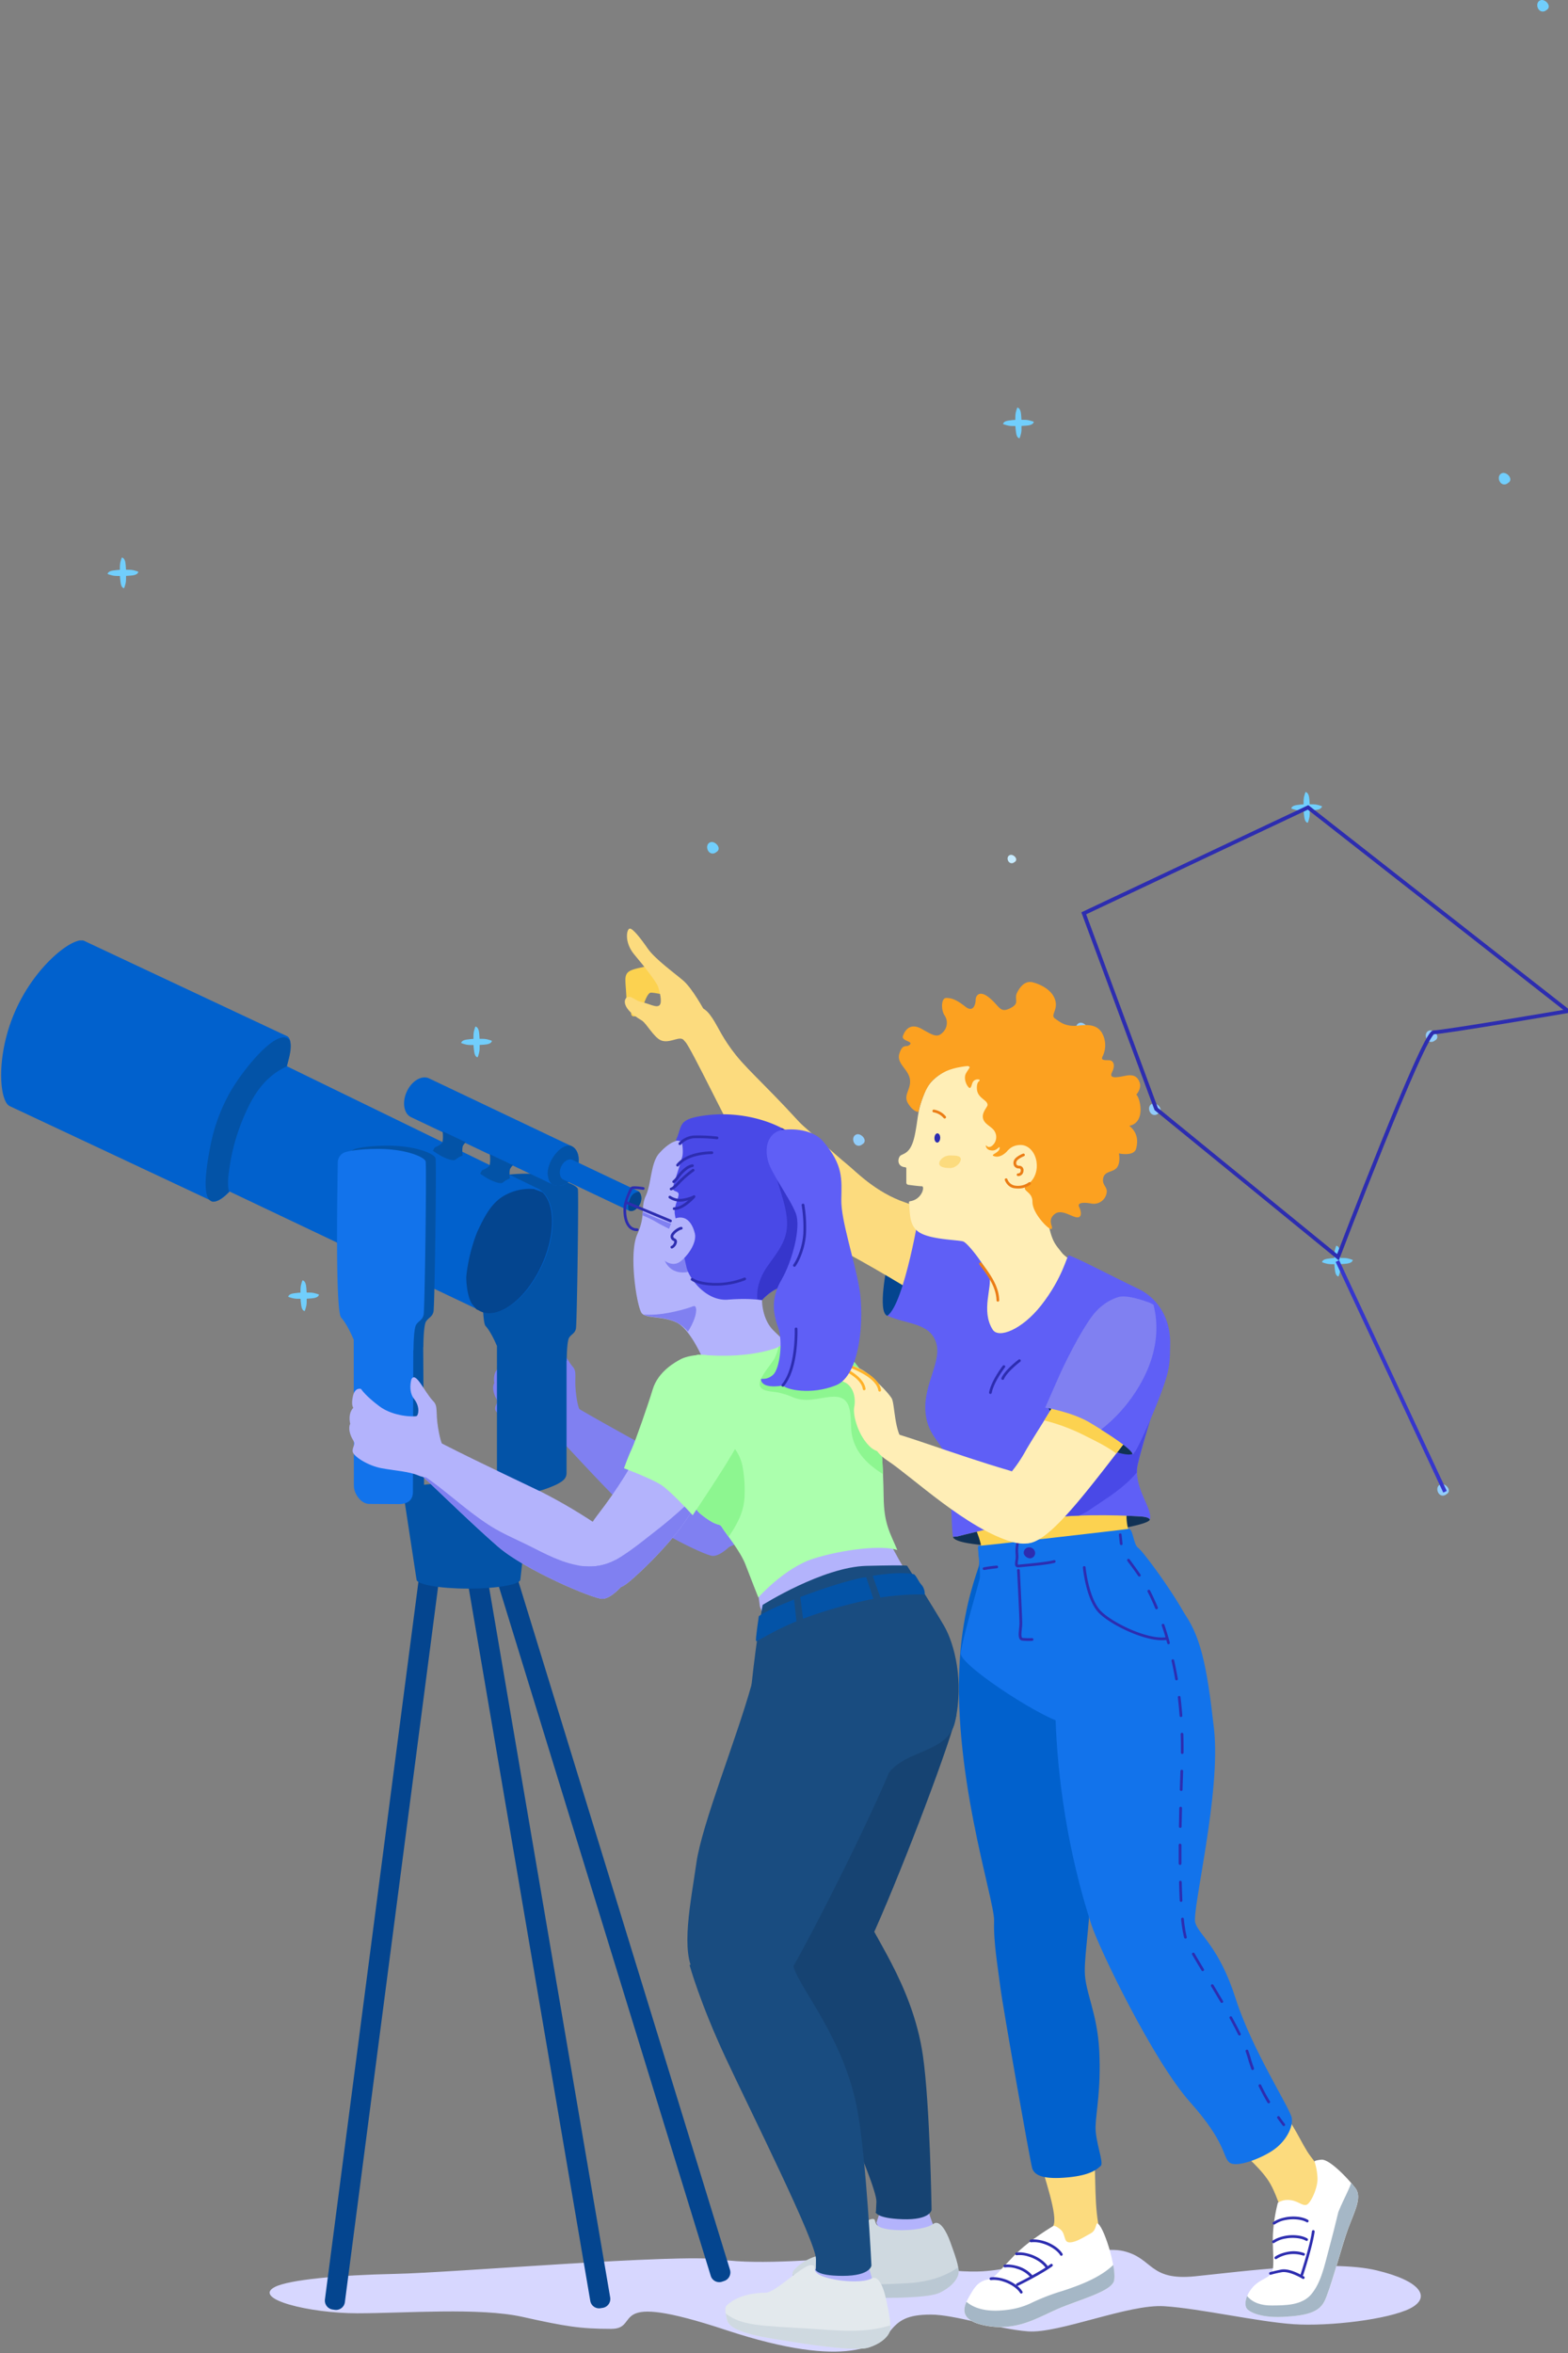 <svg xmlns="http://www.w3.org/2000/svg" xmlns:xlink="http://www.w3.org/1999/xlink" width="408" height="612" viewBox="0 0 408 612"><rect x="0" y="0" width="408" height="612" fill="#808080" stroke="none"/><defs><path id="sn0za" d="M1364.64 4939.3c-.45-.1-.92-.11-1.38-.11h-.47c-.02-.4-.04-.8-.08-1.2-.06-.66-.18-1.78-.96-1.99-.12-.03-.43 1.23-.46 1.36-.08.45-.1.92-.1 1.38v.47c-.38.02-.76.04-1.14.1-.65.09-1.84.14-2.05.94-.03.11 1.23.43 1.35.45.6.12 1.24.11 1.86.11.02.38.04.76.1 1.14.09.65.14 1.84.93 2.05.12.03.44-1.23.46-1.35.12-.6.11-1.24.1-1.86.41-.02.81-.04 1.21-.08.66-.06 1.78-.18 1.99-.96.03-.11-1.23-.43-1.36-.46"/><path id="sn0zb" d="M1048.64 4760.3c-.45-.1-.92-.11-1.38-.11h-.47c-.02-.4-.04-.8-.08-1.2-.06-.66-.18-1.78-.96-1.99-.12-.03-.43 1.23-.46 1.36-.08.45-.1.92-.1 1.38v.47c-.38.02-.76.04-1.14.1-.65.09-1.84.14-2.05.94-.03.11 1.23.43 1.35.45.6.12 1.24.11 1.86.11.02.38.04.76.1 1.14.09.65.14 1.84.93 2.05.12.03.44-1.23.46-1.35.12-.6.11-1.24.1-1.86.41-.02.81-.04 1.21-.08.66-.06 1.78-.18 1.99-.96.03-.11-1.23-.43-1.36-.46"/><path id="sn0zc" d="M1095.64 4948.3c-.45-.1-.92-.11-1.38-.11h-.47c-.02-.4-.04-.8-.08-1.2-.06-.66-.18-1.78-.96-1.99-.12-.03-.43 1.23-.46 1.36-.08.45-.1.92-.1 1.38v.47c-.38.02-.76.04-1.14.1-.65.09-1.84.14-2.05.94-.03.11 1.23.43 1.35.45.6.12 1.24.11 1.86.11.02.38.04.76.1 1.14.09.65.14 1.84.93 2.05.12.03.44-1.23.46-1.35.12-.6.11-1.24.1-1.86.41-.02.81-.04 1.21-.08.66-.06 1.78-.18 1.99-.96.03-.11-1.23-.43-1.36-.46"/><path id="sn0zd" d="M1281.64 4721.3c-.45-.1-.92-.11-1.38-.11h-.47c-.02-.4-.04-.8-.08-1.2-.06-.66-.18-1.78-.96-1.99-.12-.03-.43 1.23-.46 1.36-.08.45-.1.92-.1 1.38v.47c-.38.02-.76.04-1.14.1-.65.09-1.84.14-2.05.94-.03.11 1.23.43 1.35.45.6.12 1.24.11 1.86.11.02.38.04.76.1 1.14.09.65.14 1.84.93 2.05.12.03.44-1.23.46-1.35.12-.6.11-1.24.1-1.86.41-.02.81-.04 1.21-.08.66-.06 1.78-.18 1.99-.96.03-.11-1.23-.43-1.36-.46"/><path id="sn0ze" d="M1022.87 4873.05c-1.53.52-.88 3.08.67 2.95.32-.03.63-.18.87-.4l.17-.1c1.24-.98-.56-2.84-1.71-2.45"/><path id="sn0zf" d="M1150.87 4992.05c-1.53.52-.88 3.08.67 2.95.32-.03.63-.18.87-.4l.17-.1c1.24-.98-.56-2.84-1.71-2.45"/><path id="sn0zg" d="M1198.87 4831.05c-1.53.52-.88 3.08.67 2.95.32-.03.63-.18.87-.4l.17-.1c1.24-.98-.56-2.84-1.71-2.45"/><path id="sn0zh" d="M1404.87 4735.05c-1.53.52-.88 3.08.67 2.95.32-.03.63-.18.87-.4l.17-.1c1.24-.98-.56-2.84-1.71-2.45"/><path id="sn0zi" d="M1414.87 4612.05c-1.53.52-.88 3.08.67 2.95.32-.03.63-.18.87-.4l.17-.1c1.24-.98-.56-2.84-1.71-2.45"/><path id="sn0zj" d="M1356.64 4821.3c-.45-.1-.92-.11-1.38-.11h-.47c-.02-.4-.04-.8-.08-1.2-.06-.66-.18-1.78-.96-1.99-.12-.03-.43 1.23-.46 1.36-.08.45-.1.92-.1 1.38v.47c-.38.02-.76.04-1.14.1-.65.09-1.84.14-2.05.94-.03.11 1.23.43 1.35.45.6.12 1.24.11 1.86.11.02.38.04.76.1 1.14.09.65.14 1.84.93 2.05.12.03.44-1.23.46-1.35.12-.6.11-1.24.1-1.86.41-.02.81-.04 1.21-.08.66-.06 1.78-.18 1.99-.96.03-.11-1.23-.43-1.36-.46"/><path id="sn0zk" d="M1388.87 4998.05c-1.53.52-.88 3.08.67 2.95.32-.03.63-.18.87-.4l.17-.1c1.24-.98-.56-2.84-1.71-2.45"/><path id="sn0zl" d="M1236.87 4907.05c-1.53.52-.88 3.08.67 2.95.32-.03.63-.18.87-.4l.17-.1c1.24-.98-.56-2.84-1.71-2.45"/><path id="sn0zm" d="M1294.87 4878.05c-1.53.52-.88 3.08.67 2.95.32-.03.63-.18.87-.4l.17-.1c1.24-.98-.56-2.84-1.71-2.45"/><path id="sn0zn" d="M1313.87 4899.05c-1.53.52-.88 3.08.67 2.95.32-.03.63-.18.87-.4l.17-.1c1.24-.98-.56-2.84-1.71-2.45"/><path id="sn0zo" d="M1385.87 4880.05c-1.53.52-.88 3.08.67 2.95.32-.03.63-.18.87-.4l.17-.1c1.24-.98-.56-2.84-1.71-2.45"/><path id="sn0zp" d="M1354.36 4822l-58.36 27.55 18.85 50.89 47.29 38.56s22.32-58.5 24.9-58.5c2.57 0 34.96-5.53 34.96-5.53z"/><path id="sn0zq" d="M1390 5000l-28-60"/><path id="sn0zr" d="M1140.64 4882.3c-.45-.1-.92-.11-1.38-.11h-.47c-.02-.4-.04-.8-.08-1.2-.06-.66-.18-1.78-.96-1.99-.12-.03-.43 1.23-.46 1.36-.08.45-.1.92-.1 1.38v.47c-.38.02-.76.04-1.14.1-.65.09-1.84.14-2.05.94-.03.11 1.23.43 1.35.45.6.12 1.24.11 1.86.11.02.38.04.76.1 1.14.09.65.14 1.84.93 2.05.12.03.44-1.23.46-1.35.12-.6.11-1.24.1-1.86.41-.02.81-.04 1.21-.08.66-.06 1.78-.18 1.99-.96.03-.11-1.23-.43-1.36-.46"/><path id="sn0zs" d="M1276.83 4834.38c-1.14.37-.65 2.22.5 2.13.24-.02.46-.12.64-.29a.76.76 0 0 0 .13-.07c.94-.71-.4-2.05-1.27-1.77z"/><path id="sn0zt" d="M1085.5 5206.84c3.59-1.88 16.5-3.11 31.46-3.42 14.95-.31 73.52-5.3 84.42-3.74 10.9 1.56 26.8-.3 35.52-.3 8.72 0 20.87 3.73 31.77 3.42 10.9-.31 29.9-7.17 37.7-5.3 7.78 1.88 6.54 7.8 18.69 6.54 12.15-1.24 35.2-4.36 47.06-1.55 11.85 2.8 14.32 7.16 8.72 9.96-5.6 2.8-20.87 4.68-30.22 4.06-9.34-.63-24.3-4.06-33.64-4.68-9.34-.62-27.45 7.17-35.54 6.54-8.08-.63-19-4.36-25.23-4.36s-8.41 1.52-10.75 4.5c-2.33 2.97-10.44 10.14-42.52-.47-32.09-10.62-21.8-.32-29.9-.32-8.1 0-11.85-.62-23.07-3.11-11.21-2.5-30.52-.94-42.98-.94-12.47 0-27.41-3.71-21.5-6.83z"/><path id="sn0zu" d="M1224.22 4963.47c-2.65.23-9.16 3.58-10.35 8.24-1.2 4.66-2.5 9.41-4.09 12.12a92 92 0 0 1-10.3 14.04c-5.55 6.4-4.34 12.8-1.73 14.48 2.61 1.68 4.55 3.32 7.76 1.07 3.22-2.25 11.22-9.26 14.76-14.46 3.54-5.2 7.8-9.84 9.32-12.88 1.53-3.03 6.4-10.77 3-17.43-2.72-5.28-8.37-5.18-8.37-5.18z"/><path id="sn0zv" d="M1186.6 4990.72c4.84 2.84 9.48 6 13.9 9.46.94.82 3.97 13.44 3.97 13.44s-2.9 3.19-5.07 3.06c-2.18-.13-17.84-7.85-23.89-13.78-6.05-5.94-13.84-14.58-16.33-17.1-2.5-2.5-2.47-12.12 4.01-8.22l1.54.91c7.06 4.14 20.18 11.28 21.87 12.23z"/><path id="sn0zw" d="M1158 4961.93s-.98 2.76.4 4.75c1.4 2 .84 3.94.37 4.15-.46.2-5.56-.1-8.86-2.9-3.3-2.79-4.18-4.45-4.18-4.45s-1.41-.61-2.05 1.56c-.64 2.18-.1 2.9-.1 2.9s-1.4 1.05-.97 3.83c-.58.88-.23 2.66.47 3.92.7 1.26-.32 1.66-.23 2.82.08 1.17 3.47 3.65 6.82 4.46 3.34.8 6.48 1.14 8.74 2.27 2.27 1.12 4.71.5 4.6-1.33-.12-1.84 1.75-5.4 1.75-5.4s-.56-.95-.94-4.63c-.38-3.67.37-5.09-.76-6.38-2.1-2.36-3.89-7.72-5.06-5.57z"/><path id="sn0zx" d="M1202.43 5205.27l-.6.2a2.3 2.3 0 0 1-2.89-1.53l-55.27-179.73a2.35 2.35 0 0 1 1.52-2.93l.6-.19a2.3 2.3 0 0 1 2.89 1.54l55.26 179.71a2.35 2.35 0 0 1-1.51 2.93z"/><path id="sn0zy" d="M1170.89 5212.25l-.62.1a2.32 2.32 0 0 1-2.67-1.87l-31.65-185.52a2.35 2.35 0 0 1 1.89-2.7l.62-.1a2.32 2.32 0 0 1 2.66 1.87l31.65 185.5a2.35 2.35 0 0 1-1.88 2.72z"/><path id="sn0zz" d="M1101.16 5212.78l-.63-.09a2.35 2.35 0 0 1-1.98-2.62l24.32-186.62a2.32 2.32 0 0 1 2.6-2.01l.62.08a2.35 2.35 0 0 1 1.98 2.62l-24.33 186.63a2.32 2.32 0 0 1-2.58 2.01z"/><path id="sn0zA" d="M1135.42 4997.57c-9.13 0-16.53 1.07-16.53 2.38l3.49 22.86c0 1.32 6.05 2.38 13.5 2.38 7.47 0 13.52-1.06 13.52-2.38l2.55-22.86c0-1.32-7.4-2.38-16.53-2.38z"/><path id="sn0zB" d="M1164.35 4921.23c-.27-1-4.79-3.1-12.23-2.94-7.45.16-10.48 1.88-10.48 1.88s-.95 35.98.65 37.7c1.37 1.48 2.65 4.45 2.98 5.23v32a3.55 3.55 0 0 0 3.52 3.57l5.04 1.16c.94 0 4.47-1.41 5.3-1.88 1.27-.71 2.29-1.36 2.29-2.87v-29.1h.04s0-5.15.65-6.1c.66-.94 1.47-1.05 1.75-2.32.27-1.27.75-35.33.5-36.33z"/><path id="sn0zC" d="M1162.4 4920.22c-.28-1-4.8-3.1-12.24-2.94-7.45.16-10.48 1.88-10.48 1.88s-.95 35.98.65 37.7c1.37 1.48 2.65 4.45 2.98 5.23v32a3.55 3.55 0 0 0 3.52 3.57h9.1a3.55 3.55 0 0 0 3.53-3.57v-29.13h.04s0-5.14.65-6.09c.66-.94 1.47-1.05 1.75-2.32.27-1.27.76-35.33.5-36.33z"/><path id="sn0zD" d="M1154.38 4921.39v-.05l-65.7-32c.93-4.5 1.4-6.77.14-7.78l-39.83-18.7-2.62-1.23-10.59-4.98a1.75 1.75 0 0 0-.27-.05h-.77l-.18.04c-.12.02-.24.06-.37.1l-.12.03-.26.1-.1.03c-4.05 1.54-11.21 8.07-15.54 17.61-5.25 11.55-4.41 23.26-1.88 25.04l.21.13 52.85 24.8c1.1.22 2.65-.73 4.41-2.57l65 30.88a4.44 4.44 0 0 0 .8.38l.11.05c4.71 1.64 11.47-3.62 15.4-12.12 3.92-8.5 3.56-17.1-.7-19.71z"/><path id="sn0zE" d="M1073.9 4896.02a46.37 46.37 0 0 0-5.02 13.38c-.99 4.96-2.72 14.49.44 15.14 1.04.12 2.66-.94 4.26-2.57-.55-2.42-.04-5 .31-7.41.77-4.6 2.15-9.08 4.1-13.31 2.46-5.5 5.45-9.41 10.56-11.88.94-2.72 1.45-5.48.83-6.8-2.9-3.77-12.02 7.4-15.47 13.45z"/><path id="sn0zF" d="M1155.15 4922.11c-.57-.23-1.14-.47-1.72-.65-.14-.05-.28-.11-.4-.18-3.04-.29-6.09.49-8.62 2.19-3 2.09-4.65 5.59-6.22 8.9a44.6 44.6 0 0 0-2.82 11.24c-.17 1.22.2 6 1.55 7.65.37.47.74.87 1.07 1.3l.61.28a4.44 4.44 0 0 0 .8.38l.11.05c4.7 1.64 11.47-3.62 15.4-12.12 3.6-7.85 3.6-15.8.24-19.04z"/><path id="sn0zG" d="M1127.33 4913.22c-.3-1.1-5.26-3.41-13.42-3.23-3.67.08-5.94.43-7.33.79a2.82 2.82 0 0 0-2.1 2.7c-.15 7.86-.65 38.74.87 40.38 1.51 1.65 2.9 4.9 3.27 5.75l.04 35.93a3.9 3.9 0 0 0 3.87 3.93l7.94 2.82a3.9 3.9 0 0 0 3.87-3.92l-.22-36h.04s0-5.65.72-6.7c.72-1.03 1.62-1.15 1.92-2.55.3-1.4.82-38.8.53-39.9z"/><path id="sn0zH" d="M1163.89 4916.8c1.24-2.69.8-5.58-.94-6.58l-37.44-17.8c-1.89-.76-4.39.76-5.65 3.47-1.27 2.72-.81 5.65.97 6.62l.15.07 36.88 17.52.16.09.17.07h.04c1.93.74 4.4-.76 5.66-3.46z"/><path id="sn0zI" d="M1162.9 4910.19l-.47-.22c-2.82-.47-6.31 4.57-5.9 7.68.26 1.96 1.06 2.26 1.16 2.4l.16.08.16.08.17.07h.04c1.9.72 4.38-.79 5.62-3.48 1.24-2.7.83-5.57-.93-6.61z"/><path id="sn0zJ" d="M1180.5 4925.13c.63-1.36.41-2.82-.47-3.35l-17.15-8.13c-.94-.38-2.22.38-2.86 1.76-.63 1.37-.4 2.85.47 3.35l.08.04 16.88 8 .08.04.09.04c1 .38 2.27-.39 2.88-1.75z"/><path id="sn0zK" d="M1124.75 4914.06c-.3-1.1-5.26-3.41-13.42-3.23-3.67.08-5.94.43-7.33.79a2.82 2.82 0 0 0-2.1 2.7c-.15 7.86-.65 38.74.87 40.38 1.51 1.65 2.9 4.9 3.27 5.75l.04 37.96c0 2.16 1.89 4.75 4 4.75l7.77.04c2.14 0 3.59-.98 3.59-3.15l.1-36.86h.05s0-5.65.72-6.69 1.62-1.15 1.92-2.55c.3-1.4.81-38.79.52-39.9z"/><path id="sn0zL" d="M1180.32 4922.03c-.18-.18-1.06.16-1.45.44-.43.36-.75.83-.95 1.36a6.79 6.79 0 0 0-.43 1.72c-.08.37-.06.75.07 1.1.19.26.3.3.3.3.9.23 2.03-.5 2.67-1.78.65-1.29.3-2.64-.2-3.14z"/><path id="sn0zM" d="M1310.93 5006.44c-2.24-.15-14.96-.9-25.05.5-10.1 1.4-22.82 4.7-22.82 4.7l-1.1.1c.38 1.5 6.69 2.06 8.77 2.2.43.04.85.04 1.28 0 5.1-.51 40.34-4.17 41.17-6.67 0-.04-.01-.68-2.25-.83z"/><path id="sn0zN" d="M1286.67 4935.36l2.71 1.39s1.79 2.65 4.03 3.1c2.25.46-4.5 20.67-4.5 20.67s-20.65 7.18-21.1 6.74c-.46-.44-3.15-15.27-3.15-15.73 0-.45 4.5-10.78 4.5-10.78z"/><path id="sn0zO" d="M1244.89 4940.75s-2.7 12.59 0 13.48c2.7.9 7.64-18.87 7.64-18.87z"/><path id="sn0zP" d="M1184.12 4862.97s-4.06.76-5.18 1.14c-1.12.38-2.21.77-2.21 2.67s.4 4.57.2 5.32c-.2.76.17 2.66.9 2.29.74-.38 0 1.52.74 1.88.74.36 1.85-.38 2.22-1.14.36-.77 1.47-4.95 2.58-4.95 1.1 0 4.43.76 4.43.76z"/><path id="sn0zQ" d="M1192.31 4882.97c1.41 1.38 11.87 23.21 13.65 25.85 1.78 2.63 7.91 14.89 14.07 16.64 6.15 1.75 14.5-7.44 4.83-18.4-9.67-10.96-15.82-16.2-19.34-20.59-3.51-4.38-4.6-7.3-6.15-9.64-1.76-2.63-3.06-3.34-6.16-3.06-2.43.22-3.53 6.57-.9 9.2z"/><path id="sn0zR" d="M1216.71 4902.46l4.5.77s10.89 9.74 13.09 11.5c2.2 1.74 7.47 7.44 15.38 10.07 5.56 1.85 19.76 9.64 20.23 10.51.48.88-11 16.65-11.44 16.65-.45 0-14.94-9.2-24.17-14.02-9.24-4.82-16.77-12.08-19.6-16.55-2.82-4.47 2.01-18.93 2.01-18.93z"/><path id="sn0zS" d="M1180.99 4877.42c1.21.71 3.1 4.38 5.02 5.18 1.93.8 4.24-.8 5.4-.4 1.18.4 2.32 2.39 2.71 2.39.39 0 3.43-9.2 3.26-9.55-.17-.36-3.26-5.99-5.58-7.98-2.31-1.99-7.33-5.57-9.27-8.36-1.93-2.8-3.86-5.18-4.63-5.18-.87 0-1.54 3.59 1.16 6.77 2.7 3.19 5.79 7.17 6.18 8.37.38 1.2 1.15 3.98.38 4.78-.77.8-2.7-.4-4.63-.8-1.94-.4-2.62-1.83-3.87-1.2-.76.4-1.54 2.8 3.87 5.98z"/><path id="sn0zT" d="M1268.03 5010.06s1.41 3.34 1.3 4.83c-.12 1.49 36.38-3.63 38.32-4.83-.46-1.61-.62-3.3-.47-4.97.15-1.53-18.9-1.74-25.85-1.53-6.96.2-13.3 6.5-13.3 6.5z"/><path id="sn0zU" d="M1317.68 4966.81c2.25-7.63-.14-16.07-7.53-19.62-7.86-3.77-15.36-7.79-18.06-8.69-.47 0-1.5 5.78-7.19 13.03-4.96 6.29-11.06 8.72-12.6 6.29-3.15-4.94 0-11.23-.9-13.93l-2.25-10.35-15.77-7.16s-4 24.68-8.47 27.83c4.94 2.24 10.79 1.8 12.58 6.73 1.8 4.95-3.14 10.8-2.7 17.98.45 7.18 4.95 8.09 5.85 13.93.9 5.84.9 17.07 1.34 18.87l1.1-.1s12.71-3.32 22.82-4.7c10.1-1.37 22.81-.64 25.05-.5 2.24.15 2.26.82 2.26.82.9-2.7-4.5-8.54-3.14-14.38 1.35-5.84 5.34-18.4 7.61-26.05z"/><path id="sn0zV" d="M1307.69 4981.5c-4.59 5.46-9.5 10.63-14.18 16-2.25 2.6-4.47 5.22-6.65 7.89l-1.36 1.6.38-.06a92.6 92.6 0 0 1 8.94-.74c.81-.37 1.6-.79 2.36-1.25 4-2.77 7.68-4.89 11.03-8.22.57-.57 1.1-1.15 1.6-1.74-.01-.71.06-1.42.22-2.12 1.14-4.94 4.23-14.73 6.5-22.25-3.06 3.52-5.82 7.27-8.84 10.89z"/><path id="sn0zW" d="M1265.22 4888.72a.31.31 0 0 0-.25-.05c-1.08.27-8.13 2.18-10.2 7.16-2.19 5.24-1.72 6.36-2.7 11.23-.9 4.5-2.46 4.82-3.6 5.4-.86.43-1.31 2.95 1.08 3.13a.3.3 0 0 1 .28.3v3.69c0 .3.21.54.5.58.95.13 2.87.38 3.54.38.86 0 .04 3.47-3.1 3.9a.3.3 0 0 0-.25.35c.34 2.65-.12 6.15 2.9 7.87 3.15 1.8 9.88 1.8 11.23 2.25 1.36.45 8.54 9.43 9 15.27.44 5.84 18.08-10.39 16.72-12.23-1.5-2.03-2.35-2.6-3.24-6.19-.85-3.4 3.1-22.8 3.55-24.96a.3.3 0 0 0-.13-.32z"/><path id="sn0zX" d="M1252.97 4901.21s-1.34 0-2.7-2.24c-1.34-2.25.9-3.6.48-6.3-.43-2.69-3.6-4.03-2.7-6.73.9-2.7 1.8-1.35 2.7-2.25.9-.9-2.25-.9-1.8-2.24.45-1.35 1.8-3.6 4.94-1.8 3.14 1.8 4.04 2.25 5.4.9a3.46 3.46 0 0 0 .46-4.5c-.9-1.34-.9-4.49.47-4.49s2.7.47 4.95 2.25c2.24 1.77 2.7-.9 2.7-1.8s.89-2.7 3.59-.47c2.7 2.22 2.7 4.04 5.39 2.7 2.7-1.35.9-2.25 1.8-4.05.9-1.8 2.24-3.14 4.04-2.7 1.8.45 4.94 1.8 5.84 4.5.9 2.7-1.35 4.04 0 4.94 1.35.9 2.7 2.25 6.3 1.8 3.59-.45 4.94.47 5.84 1.8a6.55 6.55 0 0 1 .28 6.12c-.6 1.1.26 1.1 1.5 1.1 1.36 0 1.8 1.34.9 3.13-.9 1.8 1.35 1.35 3.6.9 2.25-.44 3.15.47 3.6 1.8.45 1.33-.47 2.7-.9 3.14.9.48 2.7 7.2-1.8 8.1 2.25 1.8 2.25 4.04 1.8 5.83-.47 2.25-4.5 1.35-4.5 1.35s.48 2.24-.46 3.6c-.95 1.35-3.15.9-3.6 2.7-.45 1.79.9 2.24.9 3.59a3.38 3.38 0 0 1-4.04 3.14c-2.7-.47-3.6 0-3.15.9.45.9.9 2.7-.47 2.7s-4.04-2.25-5.84-.9c-1.8 1.34-.8 3-.77 3.39 0 .1.33 1.55-1.92-.7 0 0-3.15-3.14-3.15-5.84 0-2.7-2.7-2.7-1.8-4.04.9-1.34-4.5-9.44-4.5-9.44s-1.7 2.23-3.62 1.64c-1.36-.41 1.32-.84 1.37-2.1.04-1-.58.95-2.38.54-.61-.07-1.1-.53-1.2-1.13a.08.08 0 0 1 .15-.07c.24.27.74.61 1.51 0a2.92 2.92 0 0 0 .11-4.37c-.47-.47-1.1-.85-1.69-1.4-2.14-2.05.33-4.1.36-4.8.06-1.34-2.61-1.71-2.76-4.16-.08-1.41.31-1.91.63-2.1a.2.2 0 0 0 0-.33 1.47 1.47 0 0 0-1.44.3c-.55.51-.47 1.35-.9 1.8-.43.45-2.04-2.1-1.13-3.76.92-1.66 2.13-2.27-1.56-1.61-3.7.66-5.33 1.92-6.78 3.13-2.7 2.25-4.05 8.53-4.05 8.53z"/><path id="sn0zY" d="M1283.78 4915.17c0-2.97-1.88-5.37-4.2-5.37-2.32 0-4.29 1.46-4.29 4.42 0 2.97 1.97 6.32 4.3 6.32 2.31 0 4.2-2.4 4.2-5.37z"/><path id="sn0zZ" d="M1284.49 5173.44c1.04 4.34 4.99 15.13 3.54 17.54-1.45 2.42-1.37 10.54 5.31 8.37s7.73-1.6 6.44-8.94c-1.29-7.33-.32-16.18-1.61-19.3-1.29-3.12-13.68 2.33-13.68 2.33z"/><path id="sn0zaa" d="M1336.64 5171.18c1.29 1.45 5.87 5.15 7.97 8.94 2.1 3.8 2.41 7.06 3.7 6.84 1.29-.21 10.44 2.13 10.68-3.02.24-5.15-1.75-8.24-4-11.14-2.26-2.9-4.91-9.8-7.58-11.28-2.67-1.47-10.77 9.66-10.77 9.66z"/><path id="sn0zab" d="M1268.6 5014.06c-.2 1.75.46 3.69.1 5.24-.38 1.55-3.65 9.5-4.76 21.82-2.75 30.94 8.94 65.01 8.73 70.54-.2 5.53 1.07 12.62 1.65 17.37.59 4.75 7.67 44.83 8.25 46.87.59 2.03 3.2 3 9.32 2.42 6.11-.58 7.66-2.23 8.54-3 .87-.78-1.46-6.31-1.36-10.2.1-3.88 1.45-9.6.97-19.6-.49-10-3.7-15.33-3.77-20.66-.07-5.34 1.56-13.3 1.94-29.5.39-16.2 4.97-42.07.11-52.96-4.86-10.88-29.73-28.34-29.73-28.34z"/><path id="sn0zac" d="M1268.91 5022.7c.41-1.71-.75-8.73-.3-8.64.44.1 37.77-4.18 39.01-4.4 1.24-.22 1.25 4.1 2.54 4.93 1.29.85 11.95 15.21 14.28 21.76 2.34 6.56-6.78.24-15.09 2.93-8.3 2.7-14.39 20.13-17.88 20.83-3.5.7-27.84-14.86-27.5-18.14.35-3.27 4.38-17.02 4.94-19.28z"/><path id="sn0zad" d="M1298 5112.65c2.07 6.33 16.12 35.43 25.68 46.12 9.56 10.69 8.44 14.43 10.31 15.74 1.87 1.32 8.25-1.12 11.44-3.37 3.18-2.25 5.06-5.81 4.7-8.25-.36-2.44-10.31-17.62-14.62-31.11-4.31-13.5-9.56-16.5-10.5-19.69-.94-3.19 6.75-33.74 4.88-50.42-1.88-16.69-3.5-24.61-8.47-31.03-4.97-6.43-24.23-6.28-29.08-1.1-4.85 5.2-6.87 44.66 5.66 83.11z"/><path id="sn0zae" d="M1288.04 5190.98s-6.22 3.66-10 7.53c-3.79 3.88-5.32 5.88-6.2 6.2-.89.33-2.9 0-4.83 3.22-1.93 3.22-4.83 7.48 3.77 9.01 8.59 1.53 14-2.73 20.11-5.07 6.12-2.33 11.5-3.94 12.8-6.2 1.29-2.25-2.13-13.82-3.92-15.24-.75-.77-.27 1.57-1.95 2.45-1.7.89-3.77 2.35-5.48 2.35-1.7 0-.96-2.17-2.41-3.37-1.45-1.2-1.9-.88-1.9-.88z"/><path id="sn0zaf" d="M1290.52 5207.84a56.16 56.16 0 0 0-7.76 2.95 19.67 19.67 0 0 1-6.62 1.98c-3.65.47-7.75.35-10.66-2.08-1.12 2.55-.94 5.12 5.32 6.23 8.6 1.53 14-2.74 20.11-5.07 6.12-2.34 11.51-3.95 12.8-6.2.42-.74.33-2.49-.03-4.55-3.47 3.3-8.47 5.2-13.16 6.74z"/><path id="sn0zag" d="M1346.51 5184.9a41.93 41.93 0 0 0-1.29 8.3c-.16 4.18.57 8.93-.47 10.21-1.03 1.28-3.13 1.53-4.9 3.62-1.77 2.1-2.01 4.27-1.53 5.23.48.96 3.54 2.65 9.57 2.35 6.04-.3 9.25-1.2 10.7-3.94 1.45-2.74 4.19-13.18 5.88-18.1 1.69-4.93 4.18-8.95 2.17-11.51-2-2.56-6.77-7.59-8.88-7.34-2.1.24-1.69.56-1.69.56a16 16 0 0 1 .75 4.25c.08 2.42-1.53 5.96-2.57 6.76-1.05.8-2.36-.8-4.43-1.04a4.9 4.9 0 0 0-3.3.65z"/><path id="sn0zah" d="M1366.63 5181.04c-.3-.38-.65-.81-1.05-1.27-.18.52-.38 1.03-.6 1.53-.9 2.04-1.94 3.98-2.74 6.04-.8 3.35-1.65 6.7-2.55 10.01-1.03 3.77-1.91 8.34-4.51 11.4-2.47 2.9-6.8 2.87-10.36 2.89-2.56 0-4.83-.66-6.32-2.46-.52 1.3-.52 2.44-.2 3.07.47.97 3.53 2.66 9.57 2.36 6.04-.3 9.26-1.2 10.7-3.95 1.45-2.73 4.19-13.17 5.88-18.1 1.69-4.93 4.2-8.95 2.18-11.52z"/><path id="sn0zai" d="M1257.85 4909.18c-.42-.02-.74-.57-.7-1.23.02-.67.37-1.2.8-1.18.4.02.73.57.7 1.23-.03.67-.38 1.2-.8 1.18z"/><path id="sn0zaj" d="M1259.81 4902.93c-.1 0-.2-.05-.27-.13a4.46 4.46 0 0 0-2.61-1.49.35.35 0 1 1 .09-.7c1.2.2 2.29.81 3.07 1.74a.35.35 0 0 1-.27.57z"/><path id="sn0zak" d="M1278.91 4917.89a.35.35 0 1 1 0-.7c.2 0 .4-.08.52-.23a.82.82 0 0 0 .18-.52c0-.2-.08-.53-.38-.53-.49.04-.96-.17-1.27-.55a1.62 1.62 0 0 1-.14-1.47c.31-.99 2.14-1.75 2.36-1.83a.35.35 0 1 1 .26.66c-.67.26-1.78.88-1.94 1.38-.12.28-.1.59.04.85.18.18.44.28.7.25a1.13 1.13 0 0 1 1.08 1.24c0 .36-.12.7-.34.97-.27.32-.66.5-1.07.48z"/><path id="sn0zal" d="M1278.86 4921.12c-.33 0-.66-.03-1-.08-1.76-.28-2.37-2.03-2.4-2.1a.35.35 0 0 1 .67-.22c.3.82 1 1.44 1.85 1.63a4.8 4.8 0 0 0 3.68-.8.36.36 0 0 1 .47.55c-.95.7-2.1 1.06-3.27 1.02z"/><path id="sn0zam" d="M1273.65 4950.55a.35.35 0 0 1-.35-.36 9.6 9.6 0 0 0-.6-2.98c-.94-2.77-3.78-6.2-3.81-6.23a.36.36 0 1 1 .54-.47c.12.15 2.94 3.56 3.94 6.45.39 1.04.6 2.13.63 3.24 0 .2-.16.35-.35.35z"/><path id="sn0zan" d="M1271.72 4974.55h-.07a.35.35 0 0 1-.28-.41c.55-3 3.44-6.76 3.56-6.91a.35.35 0 1 1 .56.43c-.03.04-2.9 3.77-3.43 6.59a.35.35 0 0 1-.34.3z"/><path id="sn0zao" d="M1274.9 4970.9a.35.35 0 0 1-.32-.48c.88-2.08 4.32-4.7 4.47-4.8a.35.35 0 1 1 .42.56c-.03.02-3.43 2.6-4.24 4.51a.35.35 0 0 1-.33.2z"/><path id="sn0zap" d="M1278.9 5019.66c-.2.01-.4-.06-.55-.2-.32-.33-.24-.88-.15-1.57.1-.53.12-1.06.08-1.59-.1-1.06-.04-2.12.2-3.16l.03-.15.13-.07c.09-.05.9-.47 3.3-.55a.35.35 0 1 1 0 .7c-.96-.01-1.91.12-2.83.4-.18.9-.23 1.83-.14 2.75.05.59.03 1.18-.08 1.76-.07.32-.08.65-.04.98h.1l1.26-.12c2.12-.2 6.55-.62 8-1.05a.35.35 0 1 1 .2.68c-1.51.47-5.82.86-8.14 1.07l-1.23.12z"/><path id="sn0zaq" d="M1270.06 5020.34a.35.35 0 1 1 0-.7 33.29 33.29 0 0 1 3.26-.44.35.35 0 1 1 .06.7c-1.1.1-2.12.26-2.73.36a5 5 0 0 1-.59.08z"/><path id="sn0zar" d="M1281.72 5038.79a16 16 0 0 1-1.7-.08c-1.16-.13-1-1.66-.85-3.14.05-.47.1-1 .1-1.41 0-1.59-.61-13.58-.62-13.7a.35.35 0 0 1 .33-.37c.2 0 .36.14.38.33.02.5.62 12.13.62 13.74 0 .47-.05.99-.1 1.5-.1 1.03-.24 2.31.22 2.35.8.07 1.62.1 2.43.06a.35.35 0 0 1 .37.34c0 .19-.15.35-.34.36-.03 0-.37.02-.84.02z"/><path id="sn0zas" d="M1283.35 5015.86c.04.76-.54 1.42-1.3 1.46-.83 0-1.68-.76-1.68-1.46 0-.78.63-1.41 1.41-1.41.81-.01 1.5.6 1.57 1.41z"/><path id="sn0zat" d="M1316.31 5038.61c-5.07 0-13.25-4.03-16.28-7-3.4-3.35-4.23-11.54-4.26-11.89a.35.35 0 1 1 .7-.07c0 .09.84 8.3 4.06 11.45 1.63 1.6 4.7 3.46 8 4.85 3.6 1.52 6.84 2.2 8.89 1.88a.35.35 0 1 1 .11.7c-.4.06-.81.09-1.22.08z"/><path id="sn0zau" d="M1305.75 5013.87a.35.35 0 0 1-.35-.3 292.7 292.7 0 0 1-.26-2.36.35.35 0 1 1 .7-.07l.25 2.35c.03.2-.11.37-.3.4z"/><path id="sn0zav" d="M1310.47 5022.05a.35.35 0 0 1-.3-.15c-.7-1.03-1.57-2.22-2.35-3.26l-.47-.64a.35.35 0 1 1 .57-.41l.47.63c.77 1.05 1.64 2.24 2.36 3.3a.35.35 0 0 1-.3.55zm4.47 8.52a.35.35 0 0 1-.33-.22c-.64-1.54-1.3-3-2-4.35a.35.35 0 0 1 .63-.32c.7 1.36 1.38 2.83 2.03 4.4a.35.35 0 0 1-.33.47zm3.11 9.08c-.15 0-.3-.1-.33-.26-.44-1.55-.91-3.09-1.42-4.57a.35.35 0 1 1 .67-.23c.51 1.5 1 3.05 1.41 4.62a.35.35 0 0 1-.24.43zm2.08 9.39a.35.35 0 0 1-.35-.3 74.7 74.7 0 0 0-.93-4.7.35.35 0 1 1 .68-.15c.34 1.55.65 3.14.94 4.74a.35.35 0 0 1-.29.41zm1.16 9.55a.35.35 0 0 1-.35-.33c-.12-1.6-.28-3.2-.46-4.77a.35.35 0 0 1 .14-.32c.1-.08.23-.1.34-.04.12.04.2.15.21.28.2 1.57.35 3.19.47 4.8.01.2-.13.36-.32.38zm.33 9.6a.35.35 0 0 1-.35-.35v-.97c0-1.28 0-2.56-.06-3.82a.35.35 0 0 1 .35-.37c.19 0 .34.16.35.35.04 1.27.06 2.56.06 3.84v.98c0 .19-.15.34-.33.35zm-.29 9.62a.35.35 0 0 1-.34-.36l.16-4.81c.01-.2.17-.34.37-.34a.35.35 0 0 1 .34.37c-.06 1.66-.12 3.26-.16 4.8 0 .2-.16.35-.35.35zm-.22 9.61a.35.35 0 0 1-.35-.36l.1-4.8a.38.38 0 0 1 .36-.34.35.35 0 0 1 .34.36l-.1 4.8c0 .18-.15.34-.34.34zm-.05 9.63a.35.35 0 0 1-.36-.35v-2.4-2.42a.35.35 0 0 1 .71 0V5096.7c0 .2-.16.35-.35.35zm.26 9.62a.35.35 0 0 1-.35-.34c-.07-1.46-.13-3.08-.17-4.81 0-.1.03-.18.1-.25.06-.07.14-.1.24-.11.19 0 .34.15.35.34.04 1.73.1 3.34.17 4.8 0 .1-.02.18-.09.25a.35.35 0 0 1-.24.12zm1.13 9.54c-.16 0-.3-.11-.34-.27a33.03 33.03 0 0 1-.78-4.8c0-.18.14-.34.32-.36.2-.02.36.11.39.3.14 1.58.39 3.16.75 4.7a.35.35 0 0 1-.25.44zm4.2 8.3c-.85-1.41-1.74-2.9-2.46-4.15a.35.35 0 0 1 .6-.35c.72 1.24 1.61 2.72 2.46 4.13a.35.35 0 0 1-.6.37zm5.25 8.43a.35.35 0 0 1-.3-.17 375.7 375.7 0 0 0-2.46-4.14.35.35 0 1 1 .6-.36l2.47 4.14a.35.35 0 0 1-.3.54zm4.6 8.47a.35.35 0 0 1-.31-.2 92.84 92.84 0 0 0-2.22-4.23.35.35 0 0 1 .31-.55c.14 0 .25.09.3.21.87 1.58 1.6 2.98 2.24 4.28a.35.35 0 0 1-.32.51zm3.44 9a.35.35 0 0 1-.33-.24c-.33-.94-.63-1.83-.88-2.71a26 26 0 0 0-.61-1.89.36.36 0 0 1 .39-.47c.12.02.23.1.27.22.26.7.47 1.34.63 1.92.24.86.54 1.76.87 2.67a.35.35 0 0 1-.33.47zm4.18 8.64a.35.35 0 0 1-.31-.17 58.2 58.2 0 0 1-2.3-4.26.35.35 0 1 1 .64-.31c.67 1.38 1.41 2.8 2.27 4.2a.35.35 0 0 1-.3.54z"/><path id="sn0zaw" d="M1348.05 5164.97a.35.35 0 0 1-.28-.13c0-.03-.56-.72-1.41-1.92a.35.35 0 0 1 .58-.39 32.95 32.95 0 0 0 1.37 1.88.35.35 0 0 1-.28.57z"/><path id="sn0zax" d="M1279.74 5208.55a.35.35 0 0 1-.3-.17c-.82-1.34-2.85-2.52-4.43-2.98-1-.35-2.05-.47-3.1-.37a.35.35 0 0 1-.14-.69c.05 0 1.3-.26 3.44.38 1.65.47 3.88 1.73 4.83 3.3.1.16.04.36-.12.46a.35.35 0 0 1-.18.07z"/><path id="sn0zay" d="M1282.28 5204.3a.35.35 0 0 1-.25-.1 7.29 7.29 0 0 0-3.39-2.1c-1-.35-2.05-.47-3.1-.37a.35.35 0 0 1-.14-.69c.05 0 1.3-.25 3.44.38a8 8 0 0 1 3.69 2.27.35.35 0 0 1-.25.6z"/><path id="sn0zaz" d="M1286.41 5202.08a.35.35 0 0 1-.3-.17c-.82-1.34-2.85-2.52-4.43-2.98-1-.35-2.05-.47-3.1-.37a.35.35 0 0 1-.14-.69c.05 0 1.3-.26 3.44.38 1.65.47 3.88 1.73 4.83 3.3.1.16.04.36-.12.46a.35.35 0 0 1-.18.07z"/><path id="sn0zaA" d="M1290.17 5198.72a.35.35 0 0 1-.3-.17c-.82-1.34-2.85-2.52-4.43-2.98-1-.35-2.05-.47-3.1-.37a.35.35 0 0 1-.14-.69c.05 0 1.29-.26 3.44.38 1.65.47 3.88 1.73 4.83 3.3.1.16.04.36-.12.46a.35.35 0 0 1-.18.07z"/><path id="sn0zaB" d="M1278.76 5206.55a.35.35 0 0 1-.16-.67c.07-.03 6-2.95 8.78-5a.35.35 0 0 1 .41.58c-2.82 2.07-8.63 4.93-8.88 5.05a.35.35 0 0 1-.15.04z"/><path id="sn0zaC" d="M1353.12 5204.76a.35.35 0 0 1-.18-.06c-1.7-1-4.03-2-5.48-1.7a27.4 27.4 0 0 0-2.77.64.35.35 0 1 1-.22-.67c.03 0 .72-.23 2.85-.66 2.13-.43 5.1 1.26 5.98 1.79a.35.35 0 0 1-.18.65z"/><path id="sn0zaD" d="M1346 5199.59a.35.35 0 0 1-.23-.63c.04-.03 1.02-.83 3.22-1.26a8 8 0 0 1 4.32.3.35.35 0 0 1-.2.67 8.16 8.16 0 0 0-6.9.84.35.35 0 0 1-.21.08z"/><path id="sn0zaE" d="M1345.38 5195.43a.35.35 0 0 1-.23-.63c.04-.03 1.02-.82 3.22-1.26 1.7-.34 4.23-.28 5.81.67a.35.35 0 0 1-.36.6c-1.36-.8-3.7-.9-5.32-.58a7.07 7.07 0 0 0-2.9 1.12.35.35 0 0 1-.22.08z"/><path id="sn0zaF" d="M1345.53 5190.59a.35.35 0 0 1-.23-.63c.04-.03 1.02-.82 3.22-1.26 1.7-.34 4.23-.28 5.81.67a.35.35 0 1 1-.36.6c-1.36-.8-3.7-.9-5.32-.58a7.24 7.24 0 0 0-2.9 1.12.35.35 0 0 1-.22.08z"/><path id="sn0zaG" d="M1352.77 5203.94a.35.35 0 0 1-.33-.47c.02-.07 2.49-7.59 2.93-11.12a.35.35 0 1 1 .7.09c-.47 3.6-2.86 10.94-2.96 11.25a.35.35 0 0 1-.34.25z"/><path id="sn0zaH" d="M1264 4913.5c0-.9-1.25-.97-2.81-.97-1.57 0-2.8 1.17-2.8 2.07 0 .9 1.22 1.2 2.8 1.2 1.57 0 2.82-1.4 2.82-2.3z"/><path id="sn0zaI" d="M1210.25 5018.93l1.48 10.89s1.7 4.2 1.51 7.1c-.18 2.9 44.82-1.82 40.74-8.9-4.09-7.07-5.18-8.61-7.9-13.7-2.71-5.07-33.47.44-35.83 4.61z"/><path id="sn0zaJ" d="M1243.98 5184.24l-1.94 5.9s2.51 5.33 3.76 5.68c1.26.35 14.28 1.41 14.28 1.04 0-.37-3.2-6.02-3.2-6.02s-1.48-3.48-1.82-6.37c-.35-2.9-11.08-.23-11.08-.23z"/><path id="sn0zaK" d="M1220.86 5202.16c2.55-2.83 6.84-3.89 9.22-4.24 2.38-.35 8.43-8.3 10.57-8.73 2.13-.42-.44 1.82 4.15 2.58 4.6.75 10.36-.06 12.04-1.34 1.69-1.29 3.51 2.08 4.45 4.75.94 2.68 2.53 6.66 2.06 8.36-.46 1.7-2.17 3.47-4.88 4.78-2.7 1.31-12.7 1.41-19.2 1.29-6.48-.13-16.8.13-18.17-3.19-1.38-3.31-.85-3.6-.24-4.26z"/><path id="sn0zaL" d="M1249.98 5205.86c-9.89.52-20.21.7-29.74-2.28.14 1 .43 1.96.86 2.86 1.37 3.3 11.7 3.04 18.18 3.18 6.48.15 16.47.03 19.2-1.28 2.71-1.31 4.41-3.07 4.88-4.78.11-.62.1-1.26-.04-1.88-3.74 2.73-8.55 3.93-13.34 4.18z"/><path id="sn0zaM" d="M1221.07 4963a44.48 44.48 0 0 1-5.97-5.12c-2.88-2.99-2.82-7.71-2.82-7.71l-5.25-18.3-8.2-20.81s-3.11-4.83-9.7-2c-.25.1-1.78.83-3.64 2.95-2.18 2.49-2 7.9-3.45 11.02-1.44 3.12.07 4.92-2.23 10.04-2.3 5.12-.05 19.12 1.2 20.52 1.24 1.4 5.31.66 8.94 2.33 3.63 1.66 6.93 9.48 6.93 9.48l10.43 2.66z"/><path id="sn0zaN" d="M1189.67 4932.37l.3.03c.14-.46.38-.89.7-1.25l.17-.16a76.42 76.42 0 0 1-9.59-3.76l-.07.88c1.22.48 2.4 1.04 3.53 1.7 1.64.97 3.25 1.72 4.96 2.56z"/><path id="sn0zaO" d="M1195.68 4935.47c-.77.41-1.62.72-2.41 1.1-2.15 1.04-4.27 2.1-6.55 2.74.67 1.88 2.02 3.3 4.18 3.6 1.89.25 4.21-.41 5.13-2.25.4-.89.58-1.87.52-2.85-.2-.8-.48-1.6-.83-2.35z"/><path id="sn0zaP" d="M1181.49 4953.9c1.6.92 5.21.47 8.47 1.98 1.17.6 2.2 1.44 3.05 2.45a16.6 16.6 0 0 0 1.78-3.64c.2-.62.33-1.27.35-1.92 0-.53-.1-1.28-.78-1.02-1.08.4-2.18.74-3.3 1.02-3.14.8-6.37 1.37-9.57 1.13z"/><path id="sn0zaQ" d="M1195.54 4964.88c-3.03.44-10.32 4.75-11.36 10.2-1.05 5.46-2.26 11-3.9 14.26-1.65 3.25-4.95 9.14-10.93 16.88-5.98 7.75-4.16 15.06-1.04 16.8 3.13 1.75 5.46 3.51 9.02.69 3.55-2.83 12.31-11.44 16.04-17.68 3.74-6.25 8.33-11.88 9.89-15.49 1.55-3.6 6.64-12.86 2.25-20.32-3.46-5.88-9.97-5.34-9.97-5.34z"/><path id="sn0zaR" d="M1154.94 5000.07c5.52 2.81 10.85 6 15.94 9.52 1.08.84 5.23 14.56 5.23 14.56s-2.99 3.7-5.4 3.7c-2.4 0-20.16-7.5-27.2-13.65-7.05-6.15-16.18-15.15-19.09-17.76-2.9-2.6-3.48-13.21 3.9-9.34l1.76.9c8.04 4.11 22.95 11.13 24.86 12.07z"/><path id="sn0zaS" d="M1184.67 5010.15c-3.25 2.52-6.56 5.28-10.12 7.36a14.12 14.12 0 0 1-8.79 1.82c.5 1.76 1.41 3.06 2.52 3.68 3.13 1.76 5.48 3.52 9.04.7 3.56-2.83 12.31-11.44 16.04-17.68 2.3-3.85 4.93-7.47 6.97-10.52a118.68 118.68 0 0 1-15.66 14.64z"/><path id="sn0zaT" d="M1164.27 5019.11c-4.23-.79-8.2-2.85-12.02-4.78-3.67-1.86-7.5-3.41-10.97-5.65-6.22-4-11.52-9.23-17.69-13.29.22.4.5.75.82 1.05 2.9 2.61 12.04 11.62 19.09 17.76 7.05 6.15 24.8 13.65 27.21 13.65 2.4 0 5.41-3.71 5.41-3.71s-.94-3.07-2.02-6.38a14.55 14.55 0 0 1-9.83 1.35z"/><path id="sn0zaU" d="M1121.03 4970.8s-.89 3.03.73 5.08c1.6 2.05 1.12 4.17.64 4.42-.48.24-5.97.24-9.68-2.54-3.72-2.78-4.77-4.5-4.77-4.5s-1.53-.58-2.1 1.8c-.56 2.38.08 3.11.08 3.11s-1.45 1.23-.8 4.18c-.57.98-.09 2.86.72 4.17.8 1.3-.24 1.8-.08 3.03.16 1.23 3.96 3.69 7.59 4.34 3.62.65 7.02.82 9.52 1.88 2.5 1.07 5.09.25 4.84-1.72-.24-1.96 1.55-5.91 1.55-5.91s-.66-.94-1.3-4.9c-.65-3.95.07-5.48-1.22-6.79-2.34-2.39-4.59-8.02-5.72-5.65z"/><path id="sn0zaV" d="M1194.58 4993.36s-2.94 8.7 1.82 12.5c4.76 3.78 4.6 1.93 5.55 3.51.96 1.59 4.71 6.07 6.07 9.68 1.37 3.6 3.3 8.44 3.3 8.44s6.85-7.74 14.4-10.12c7.55-2.37 17.95-3.6 21.77-2.2-1.91-4.57-3.47-6.77-3.56-13.8-.09-7.05-.7-19.71-2.43-25.78-1.73-6.07-7.03-12.04-9.8-13.37-1.97-.94-13.39-1.54-13.39-1.54s-.53 1.41-3 2.16c-6.25 1.93-13.23 2.05-19.26 1.5-6.03-.56-1.47 29.02-1.47 29.02z"/><path id="sn0zaW" d="M1215.57 4965.23c-.83 1.71-4.77 5.58-3.71 7.5.67 1.21 3.26 1.2 4.44 1.41 1.44.3 2.84.74 4.18 1.34 3.65 1.41 6.52 0 10.17-.2 5.92-.31 4.3 6.2 5.01 9.89.9 4.7 4.24 7.85 8.11 10.24-.28-6.85-.94-15.2-2.26-19.8-1.74-6.07-7.03-12.05-9.8-13.37-1.97-.94-13.4-1.54-13.4-1.54s-.33.9-1.75 1.65c-.21 1-.54 1.97-.99 2.88z"/><path id="sn0zaX" d="M1201.96 5009.37c.3.52.9 1.33 1.62 2.32a26.7 26.7 0 0 0 2.53-4.23 15.6 15.6 0 0 0 1.65-6.94c.07-2.54-.14-5.08-.64-7.57a11.62 11.62 0 0 0-1.96-4.18c-1.27.98-1.88 2.14-3.1 3.1a64.6 64.6 0 0 1-8.17 5.51l-.13.06c-.27 2.79.03 6.34 2.64 8.42 4.78 3.78 4.6 1.93 5.56 3.51z"/><path id="sn0zaY" d="M1197.62 4902.1c-7.62.98-5.89 2.66-7.79 6.52.5.03.98.12 1.45.28.27.18.54 2.66.27 3.85-.26 1.2-2.17 6.89-2.44 8.08-.27 1.2 1.27.83 1.45 1.65.18.83-1.18 3.22-1 5.05.18 1.84 2.45 11.3 3.08 14.12.64 2.82 5.07 8.84 10.77 8.38 5.7-.46 8.87.15 8.87.15a13.24 13.24 0 0 1 4.08-3.09c2.72-1.37 12.31-6.42 12.05-14.23-.27-7.8-4.71-21.76-6.88-24.42-2.62-3.2-12.5-7.8-23.91-6.34z"/><path id="sn0zaZ" d="M1221.52 4908.41a13.65 13.65 0 0 0-4.14-3.04v.53a2.5 2.5 0 0 1-.68 1.68c-.2.2-.43.37-.69.47a2.4 2.4 0 0 1-.51 2.13c-1.74 2.09.25 6.98.88 9.2 1.04 3.73 2.63 7.71 2.4 11.64-.25 4.23-2.9 7.16-5.18 10.47-1.77 2.58-2.8 5.5-2.53 8.47.79.08 1.2.15 1.2.15a13.24 13.24 0 0 1 4.09-3.08c2.71-1.38 12.3-6.43 12.04-14.23-.27-7.8-4.7-21.7-6.88-24.39z"/><path id="sn0zba" d="M1186.3 4939.37s2.53 2.66 4.98.55c2.44-2.11 3.98-5.14 3.53-7.06-.64-2.73-2.36-5.33-5.8-3.67l-2.82 7.44z"/><path id="sn0zbb" d="M1226.96 5200.68s-1.7 2.78-1.48 3.36c.23.58 14.27 6.6 14.27 6.6l1.49-4.87-1.37-4.75c-.57-1.97-12.9-.34-12.9-.34z"/><path id="sn0zbc" d="M1203.55 5211.22c2.92-2.46 7.31-2.9 9.71-2.9 2.4 0 9.48-7.05 11.65-7.17 2.17-.13-.69 1.73 3.76 3.12 4.46 1.39 10.28 1.41 12.1.35 1.83-1.06 3.2 2.54 3.77 5.33.57 2.78 1.6 6.94.91 8.57-.68 1.62-2.62 3.12-5.48 4.05-2.85.92-12.79-.35-19.18-1.41-6.4-1.07-16.68-2.2-17.59-5.68-.91-3.47-.33-3.68.35-4.26z"/><path id="sn0zbd" d="M1245.33 5216.91c-5.85 1.76-11.73 1.38-17.74.95-4.83-.36-9.7-.52-14.52-.95-3.51-.32-7.43-.9-10.24-3.2.1.61.23 1.22.4 1.81.9 3.47 11.18 4.63 17.58 5.68 6.4 1.04 16.33 2.31 19.18 1.4 2.86-.9 4.8-2.42 5.48-4.04.2-.55.27-1.13.23-1.71z"/><path id="sn0zbe" d="M1237.41 5028.44c-2.5.05-10.54-.86-13.27 13.9-2.73 14.76-9.63 37.32-10.15 47.53-.5 10.2-2.17 23.58 2.23 28.79 4.4 5.2 17.57 12.5 24.3-2.07s19.33-47.27 22.15-57.68c2.82-10.4-25.26-30.47-25.26-30.47z"/><path id="sn0zbf" d="M1223.35 5104.03l-11.68 3.04s2.35 9.83 8.63 24.47c6.27 14.64 21.9 48.6 21.75 53.1-.15 4.51-.27 2.52-.27 2.52s-.23 1.8 7.06 2.05c7.3.25 7.56-2.45 7.56-2.45s-.41-27.2-2.24-40c-2.75-19.23-14.12-32.58-15.46-38.44-1.4-5.98-15.35-4.29-15.35-4.29z"/><path id="sn0zbg" d="M1212.44 5029.43s15.65-9.88 27.03-10.16c11.4-.27 10.58 0 10.58 0s6.85 10.87 9.6 15.6c2.74 4.73 5.2 14.44 2.87 24.9-1.98 8.95-14.59 6.88-18.46 15.33 0 0-35.87-12.12-34.5-24.94 1.37-12.82 2.88-20.73 2.88-20.73z"/><path id="sn0zbh" d="M1224.03 5037.54c-2.49-.17-10.43-1.82-14.47 12.63-4.03 14.44-12.93 36.28-14.36 46.38-1.42 10.1-4.27 23.28-.36 28.87 3.92 5.6 16.38 14.08 24.38.18s23.49-45.3 27.22-55.4c3.74-10.1-22.41-32.66-22.41-32.66z"/><path id="sn0zbi" d="M1204.99 5119.65l-11.57 3.43s2.67 9.75 9.41 24.18c6.75 14.43 23.49 47.82 23.49 52.33 0 4.5-.18 2.53-.18 2.53s-.14 1.82 7.14 1.82c7.28 0 7.47-2.7 7.47-2.7s-1.31-27.16-3.56-39.88c-3.37-19.13-15.16-32.08-16.72-37.9-1.6-5.97-15.48-3.8-15.48-3.8z"/><path id="sn0zbj" d="M1176.37 4993.89s7.03 2.64 9.63 4.3c2.6 1.68 8.24 7.92 8.24 7.92s8.85-13.1 11.45-18.03c2.6-4.93 4.07-15.3-1.04-20.4-5.12-5.1-12.14-2.9-13.45-2.2-1.3.7-5.94 3.13-7.37 7.91-1.05 3.51-4.5 13.46-5.46 15.49-.96 2.02-2 5-2 5z"/><path id="sn0zbk" d="M1190.9 4909.82a.35.35 0 0 1-.27-.58 5.85 5.85 0 0 1 3.97-1.9c2.01-.05 4.02.04 6.02.27a.35.35 0 0 1-.08.7 43.87 43.87 0 0 0-5.9-.27c-1.32.09-2.56.68-3.46 1.65a.35.35 0 0 1-.28.13z"/><path id="sn0zbl" d="M1190.3 4915.4a.35.35 0 0 1-.27-.57c2.78-3.46 8.94-3.36 9.21-3.36a.35.35 0 1 1 0 .7c-.05 0-6.08-.09-8.65 3.1a.35.35 0 0 1-.29.13z"/><path id="sn0zbm" d="M1189.3 4919.7a.35.35 0 0 1-.18-.65c.38-.34.71-.71 1-1.13a11.2 11.2 0 0 1 2.23-2.29c.52-.4 1.13-.67 1.77-.8a.35.35 0 0 1 .09.7c-.53.13-1.03.37-1.47.7-.78.61-1.47 1.33-2.06 2.14-.33.49-.74.93-1.21 1.3a.35.35 0 0 1-.18.04z"/><path id="sn0zbn" d="M1188.67 4921.6a.35.35 0 0 1-.09-.7c.04 0 .61-.23 1.86-1.62a26.2 26.2 0 0 1 3.71-3.2.35.35 0 1 1 .41.57c-1.29.92-2.49 1.96-3.6 3.1-1.4 1.59-2.09 1.8-2.2 1.83z"/><path id="sn0zbo" d="M1200.3 4946.39h-.46c-4.48-.11-5.96-1.37-6.02-1.41a.36.36 0 0 1 .47-.53c.03 0 1.41 1.13 5.57 1.24 2.66.06 5.3-.41 7.77-1.38a.35.35 0 0 1 .28.65c-2.42.95-5 1.43-7.6 1.43z"/><path id="sn0zbp" d="M1189.42 4926.72a.35.35 0 1 1 0-.71c1.3 0 2.7-.98 3.67-1.82-.33.08-.7.17-1.15.26a5.14 5.14 0 0 1-3.85-.8.35.35 0 1 1 .42-.57c.98.64 2.16.88 3.3.67 1.92-.37 2.53-.78 2.54-.78a.35.35 0 0 1 .47.52c-.12.13-2.83 3.22-5.4 3.23z"/><path id="sn0zbq" d="M1188.87 4936.73a.35.35 0 0 1-.09-.7c.36-.24.6-.61.67-1.04a.2.2 0 0 0-.15-.22 1.24 1.24 0 0 1-.6-1.86c.6-.98 2.1-1.86 2.6-1.8a.35.35 0 0 1-.07.7c-.78.29-1.45.8-1.94 1.46a.56.56 0 0 0-.08.47.6.6 0 0 0 .33.35c.4.14.65.53.61.94a2.15 2.15 0 0 1-1.2 1.67z"/><path id="sn0zbr" d="M1238.53 5022.32c-4.5.9-10.82 2.97-16.29 5.06l.71 5.64a119.5 119.5 0 0 1 18.32-5.17l-1.88-5.65z"/><path id="sn0zbs" d="M1211.45 5032.36s-.94 6.25-.72 6.47c.22.23 4.4-2.67 10.5-5.13l-.6-5.68c-4.39 1.73-7.97 3.4-9.18 4.34z"/><path id="sn0zbt" d="M1253.8 5024.23c-.72-.73-1.51-2.63-2.01-2.78-.5-.15-3.77-.73-10.71.4l2 5.66c5.85-.89 10.73-.88 11.28-.74.56.14.16-1.81-.56-2.54z"/><path id="sn0zbu" d="M1179.78 4932.2a2.93 2.93 0 0 1-2.41-1.16c-1.32-1.68-1.28-4.75-.97-6.02l.17-.63c.2-.64 1.11-3.3 1.67-3.69.42-.28 1.96-.12 3.18.07a.35.35 0 1 1-.1.7c-1.1-.18-2.45-.28-2.7-.18a13.94 13.94 0 0 0-1.54 3.9c-.27 1.11-.3 3.94.84 5.4.44.6 1.13.93 1.86.9a.35.35 0 0 1 0 .7z"/><path id="sn0zbv" d="M1188.45 4929.9a.36.36 0 0 1-.14-.02l-11.52-4.8a.35.35 0 1 1 .27-.66l11.52 4.8a.35.35 0 0 1-.14.68z"/><path id="sn0zbw" d="M1126.65 4911.3l.47-.86s1.78-.68 2.01-1.37c.14-.75.17-1.52.09-2.28l-.05-.55 5.2 2.47.83.36c-.29.27-.53.58-.73.92-.32.54-.1 2.55-.1 2.55-.66.25-1.28.6-1.83 1.05-.55.55-2.83-.37-3.97-1.05-1.15-.68-1.92-1.24-1.92-1.24z"/><path id="sn0zbx" d="M1138.94 4917.27l.47-.86s1.78-.68 2.01-1.37c.14-.75.17-1.52.09-2.28l-.05-.55 5.2 2.47.83.36c-.29.27-.53.58-.73.92-.32.54-.1 2.55-.1 2.55-.65.25-1.27.6-1.82 1.05-.54.55-2.82-.37-3.97-1.05-1.15-.68-1.93-1.24-1.93-1.24z"/><path id="sn0zby" d="M1286.49 4977.26c-.2.4 2.6 6.12 9.1 8.96 6.5 2.85 12.6 5.23 13.64 3.53 1.05-1.7-9.67-7.67-12.26-8.81"/><path id="sn0zbz" d="M1229.68 4966.67c1.71-.7 7.06-.03 10.29 2.78 3.22 2.8 5.12 4.84 6.02 6.19.9 1.35.6 9.02 3.4 11.65 2.8 2.63-5.57 4-8.78 1.2-3.2-2.8-4.79-8.34-4.33-10.59.45-2.24-.17-5.42-2.66-6.46s-6.88-3.57-3.94-4.77z"/><path id="sn0zbA" d="M1243.89 4984.14c-1.42-.13-5.3 3.58 1.08 7.78 6.37 4.2 20.66 17.81 32.53 21.17 5.29 1.42 7.44-1.33 7.67-2.1.5-1.72 4.78-12.64-8.84-16.61-13.62-3.97-28.85-9.9-32.44-10.24z"/><path id="sn0zbB" d="M1275.68 4996.57a36.53 36.53 0 0 0 5.18-7.2c2.69-4.7 7.38-11.5 10.69-17.96 3.3-6.46 6.53-12.03 9.54-10.4 4.62 2.52 20.57 6.88 8.79 22.03-11.79 15.15-22.14 29.54-28.09 30.32-5.94.78-6.11-16.8-6.11-16.8z"/><path id="sn0zbC" d="M1301.09 4961.02c-3-1.64-6.23 3.93-9.54 10.4a142.59 142.59 0 0 1-5.82 10.03 49.7 49.7 0 0 1 11.02 4.19c2.66 1.32 5.35 2.64 7.71 4.4l5.42-7c11.78-15.15-4.16-19.51-8.79-22.02z"/><path id="sn0zbD" d="M1305.15 4949.32s-3.96.87-7.06 5.1c-3.1 4.22-6.98 11.99-8.69 15.89l-3.43 7.8s6.67 1.07 11.38 3.77c0 0 11.04 6.5 11.37 8.3.47.88 7.26-14.67 8.74-20.85 1.47-6.17 1.16-16.47-4.45-18.55-3.57-1.33-6.4-1.84-7.86-1.46z"/><path id="sn0zbE" d="M1314 4950.83c1.92 6.84.64 13.84-2.72 20.13a40 40 0 0 1-10.78 12.86c3.3 2.07 8 5.2 8.2 6.37.48.88 7.67-15.05 9.15-21.25 1.38-5.79.43-14.65-3.85-18.11z"/><path id="sn0zbF" d="M1238.86 4973.6a.35.35 0 0 1-.35-.3c-.52-3.73-8.11-6.18-8.2-6.21a.35.35 0 0 1 .22-.67c.33.1 8.1 2.61 8.68 6.77a.35.35 0 0 1-.3.4z"/><path id="sn0zbG" d="M1242.89 4973.94a.35.35 0 0 1-.35-.3c-.52-3.72-8.11-6.18-8.2-6.2a.35.35 0 0 1 .22-.68c.33.1 8.1 2.62 8.68 6.78a.35.35 0 0 1-.3.4z"/><path id="sn0zbH" d="M1228.21 4908.89c5.23 6.15 4.8 9.73 4.7 15.14-.09 5.42 3.45 15.7 4.71 23.14 1.27 7.44.36 22.6-6.15 25.16-6.52 2.57-12.95 1.1-13.76 0-1 .28-5.53.83-5.7-1.56-.1-.37 1.44.36 3.16-1.2 1.72-1.56 2.63-8.63 1.27-12.4-1.36-3.76-1.82-7.61.9-12.3 2.72-4.68 5.18-13.54 3.73-17.3-1.44-3.77-6.49-10.52-7.27-13.73-1.15-4.75 1-7.43 3.54-7.9 2.54-.45 8.06-.35 10.87 2.95z"/><path id="sn0zbI" d="M1217.7 4972.67a.35.35 0 0 1-.27-.58c3.7-4.44 3.37-14.34 3.36-14.44a.35.35 0 1 1 .7-.03c0 .42.36 10.27-3.52 14.92a.35.35 0 0 1-.27.13z"/><path id="sn0zbJ" d="M1220.71 4941.48a.35.35 0 0 1-.28-.56c.9-1.21 2.39-4.49 2.6-8.14.1-2.44-.04-4.88-.43-7.3a.35.35 0 0 1 .7-.12c.4 2.47.55 4.96.43 7.46-.21 3.8-1.79 7.24-2.73 8.51a.35.35 0 0 1-.29.15z"/></defs><g><g transform="translate(-1014 -4612)"><g><use fill="#71cefc" xlink:href="#sn0za"/></g><g><use fill="#71cefc" xlink:href="#sn0zb"/></g><g><use fill="#71cefc" xlink:href="#sn0zc"/></g><g><use fill="#71cefc" xlink:href="#sn0zd"/></g><g><use fill="#71cefc" xlink:href="#sn0ze"/></g><g><use fill="#71cefc" xlink:href="#sn0zf"/></g><g><use fill="#71cefc" xlink:href="#sn0zg"/></g><g><use fill="#71cefc" xlink:href="#sn0zh"/></g><g><use fill="#71cefc" xlink:href="#sn0zi"/></g><g><use fill="#71cefc" xlink:href="#sn0zj"/></g><g><use fill="#92cdfa" xlink:href="#sn0zk"/></g><g><use fill="#92cdfa" xlink:href="#sn0zl"/></g><g><use fill="#92cdfa" xlink:href="#sn0zm"/></g><g><use fill="#92cdfa" xlink:href="#sn0zn"/></g><g><use fill="#92cdfa" xlink:href="#sn0zo"/></g><g><use fill="#fff" fill-opacity="0" stroke="#2d2db0" stroke-miterlimit="50" xlink:href="#sn0zp"/></g><g><use fill="#fff" fill-opacity="0" stroke="#3636cc" stroke-miterlimit="50" xlink:href="#sn0zq"/></g><g><use fill="#71cefc" xlink:href="#sn0zr"/></g><g><use fill="#c7ebff" xlink:href="#sn0zs"/></g></g><g transform="translate(-1014 -4612)"><g><use fill="#d7d7ff" xlink:href="#sn0zt"/></g><g><use fill="#8080f1" xlink:href="#sn0zu"/></g><g><use fill="#8080f1" xlink:href="#sn0zv"/></g><g><use fill="#8080f1" xlink:href="#sn0zw"/></g><g><use fill="#04458f" xlink:href="#sn0zx"/></g><g><use fill="#04458f" xlink:href="#sn0zy"/></g><g><use fill="#04458f" xlink:href="#sn0zz"/></g><g><use fill="#0353a7" xlink:href="#sn0zA"/></g><g><use fill="#0353a7" xlink:href="#sn0zB"/></g><g><use fill="#0353a7" xlink:href="#sn0zC"/></g><g><use fill="#0161cd" xlink:href="#sn0zD"/></g><g><use fill="#0353a7" xlink:href="#sn0zE"/></g><g><use fill="#04458f" xlink:href="#sn0zF"/></g><g><use fill="#0353a7" xlink:href="#sn0zG"/></g><g><use fill="#0161cd" xlink:href="#sn0zH"/></g><g><use fill="#0353a7" xlink:href="#sn0zI"/></g><g><use fill="#0161cd" xlink:href="#sn0zJ"/></g><g><use fill="#1273eb" xlink:href="#sn0zK"/></g><g><use fill="#04458f" xlink:href="#sn0zL"/></g><g><use fill="#113255" xlink:href="#sn0zM"/></g><g><use fill="#ffeeb6" xlink:href="#sn0zN"/></g><g><use fill="#04458f" xlink:href="#sn0zO"/></g><g><use fill="#fcd250" xlink:href="#sn0zP"/></g><g><use fill="#fcdb7e" xlink:href="#sn0zQ"/></g><g><use fill="#fcdb7e" xlink:href="#sn0zR"/></g><g><use fill="#fcdb7e" xlink:href="#sn0zS"/></g><g><use fill="#fcd250" xlink:href="#sn0zT"/></g><g><use fill="#5f5ff6" xlink:href="#sn0zU"/></g><g><use fill="#4949e7" xlink:href="#sn0zV"/></g><g><use fill="#ffeeb6" xlink:href="#sn0zW"/></g><g><use fill="#fca120" xlink:href="#sn0zX"/></g><g><use fill="#ffeeb6" xlink:href="#sn0zY"/></g><g><use fill="#fcdb7e" xlink:href="#sn0zZ"/></g><g><use fill="#fcdb7e" xlink:href="#sn0zaa"/></g><g><use fill="#0161cd" xlink:href="#sn0zab"/></g><g><use fill="#1273eb" xlink:href="#sn0zac"/></g><g><use fill="#1273eb" xlink:href="#sn0zad"/></g><g><use fill="#fff" xlink:href="#sn0zae"/></g><g><use fill="#a5b7c6" xlink:href="#sn0zaf"/></g><g><use fill="#fff" xlink:href="#sn0zag"/></g><g><use fill="#a5b7c6" xlink:href="#sn0zah"/></g><g><use fill="#2d2db0" xlink:href="#sn0zai"/></g><g><use fill="#eb7d16" xlink:href="#sn0zaj"/></g><g><use fill="#eb7d16" xlink:href="#sn0zak"/></g><g><use fill="#eb7d16" xlink:href="#sn0zal"/></g><g><use fill="#eb7d16" xlink:href="#sn0zam"/></g><g><use fill="#2d2db0" xlink:href="#sn0zan"/></g><g><use fill="#2d2db0" xlink:href="#sn0zao"/></g><g><use fill="#2d2db0" xlink:href="#sn0zap"/></g><g><use fill="#2d2db0" xlink:href="#sn0zaq"/></g><g><use fill="#2d2db0" xlink:href="#sn0zar"/></g><g><use fill="#2d2db0" xlink:href="#sn0zas"/></g><g><use fill="#2d2db0" xlink:href="#sn0zat"/></g><g><use fill="#2d2db0" xlink:href="#sn0zau"/></g><g><use fill="#2d2db0" xlink:href="#sn0zav"/></g><g><use fill="#2d2db0" xlink:href="#sn0zaw"/></g><g><use fill="#2d2db0" xlink:href="#sn0zax"/></g><g><use fill="#2d2db0" xlink:href="#sn0zay"/></g><g><use fill="#2d2db0" xlink:href="#sn0zaz"/></g><g><use fill="#2d2db0" xlink:href="#sn0zaA"/></g><g><use fill="#2d2db0" xlink:href="#sn0zaB"/></g><g><use fill="#2d2db0" xlink:href="#sn0zaC"/></g><g><use fill="#2d2db0" xlink:href="#sn0zaD"/></g><g><use fill="#2d2db0" xlink:href="#sn0zaE"/></g><g><use fill="#2d2db0" xlink:href="#sn0zaF"/></g><g><use fill="#2d2db0" xlink:href="#sn0zaG"/></g><g><use fill="#fcdb7e" xlink:href="#sn0zaH"/></g><g><use fill="#b3b3fc" xlink:href="#sn0zaI"/></g><g><use fill="#b3b3fc" xlink:href="#sn0zaJ"/></g><g><use fill="#cfd9e0" xlink:href="#sn0zaK"/></g><g><use fill="#bac8d3" xlink:href="#sn0zaL"/></g><g><use fill="#b3b3fc" xlink:href="#sn0zaM"/></g><g><use fill="#8080f1" xlink:href="#sn0zaN"/></g><g><use fill="#8080f1" xlink:href="#sn0zaO"/></g><g><use fill="#8080f1" xlink:href="#sn0zaP"/></g><g><use fill="#b3b3fc" xlink:href="#sn0zaQ"/></g><g><use fill="#b3b3fc" xlink:href="#sn0zaR"/></g><g><use fill="#8080f1" xlink:href="#sn0zaS"/></g><g><use fill="#8080f1" xlink:href="#sn0zaT"/></g><g><use fill="#b3b3fc" xlink:href="#sn0zaU"/></g><g><use fill="#abffad" xlink:href="#sn0zaV"/></g><g><use fill="#8df690" xlink:href="#sn0zaW"/></g><g><use fill="#8df690" xlink:href="#sn0zaX"/></g><g><use fill="#4949e7" xlink:href="#sn0zaY"/></g><g><use fill="#3636cc" xlink:href="#sn0zaZ"/></g><g><use fill="#b3b3fc" xlink:href="#sn0zba"/></g><g><use fill="#b3b3fc" xlink:href="#sn0zbb"/></g><g><use fill="#e3e9ed" xlink:href="#sn0zbc"/></g><g><use fill="#cfd9e0" xlink:href="#sn0zbd"/></g><g><use fill="#164372" xlink:href="#sn0zbe"/></g><g><use fill="#164372" xlink:href="#sn0zbf"/></g><g><use fill="#194c80" xlink:href="#sn0zbg"/></g><g><use fill="#194c80" xlink:href="#sn0zbh"/></g><g><use fill="#194c80" xlink:href="#sn0zbi"/></g><g><use fill="#abffad" xlink:href="#sn0zbj"/></g><g><use fill="#2d2db0" xlink:href="#sn0zbk"/></g><g><use fill="#2d2db0" xlink:href="#sn0zbl"/></g><g><use fill="#2d2db0" xlink:href="#sn0zbm"/></g><g><use fill="#2d2db0" xlink:href="#sn0zbn"/></g><g><use fill="#2d2db0" xlink:href="#sn0zbo"/></g><g><use fill="#2d2db0" xlink:href="#sn0zbp"/></g><g><use fill="#2d2db0" xlink:href="#sn0zbq"/></g><g><use fill="#0353a7" xlink:href="#sn0zbr"/></g><g><use fill="#0353a7" xlink:href="#sn0zbs"/></g><g><use fill="#0353a7" xlink:href="#sn0zbt"/></g><g><use fill="#2d2db0" xlink:href="#sn0zbu"/></g><g><use fill="#2d2db0" xlink:href="#sn0zbv"/></g><g><use fill="#0353a7" xlink:href="#sn0zbw"/></g><g><use fill="#0353a7" xlink:href="#sn0zbx"/></g><g><use fill="#113255" xlink:href="#sn0zby"/></g><g><use fill="#ffeeb6" xlink:href="#sn0zbz"/></g><g><use fill="#ffeeb6" xlink:href="#sn0zbA"/></g><g><use fill="#ffeeb6" xlink:href="#sn0zbB"/></g><g><use fill="#fcd250" xlink:href="#sn0zbC"/></g><g><use fill="#8080f1" xlink:href="#sn0zbD"/></g><g><use fill="#5f5ff6" xlink:href="#sn0zbE"/></g><g><use fill="#ffb229" xlink:href="#sn0zbF"/></g><g><use fill="#ffb229" xlink:href="#sn0zbG"/></g><g><use fill="#5f5ff6" xlink:href="#sn0zbH"/></g><g><use fill="#2d2db0" xlink:href="#sn0zbI"/></g><g><use fill="#2d2db0" xlink:href="#sn0zbJ"/></g></g></g></svg>
